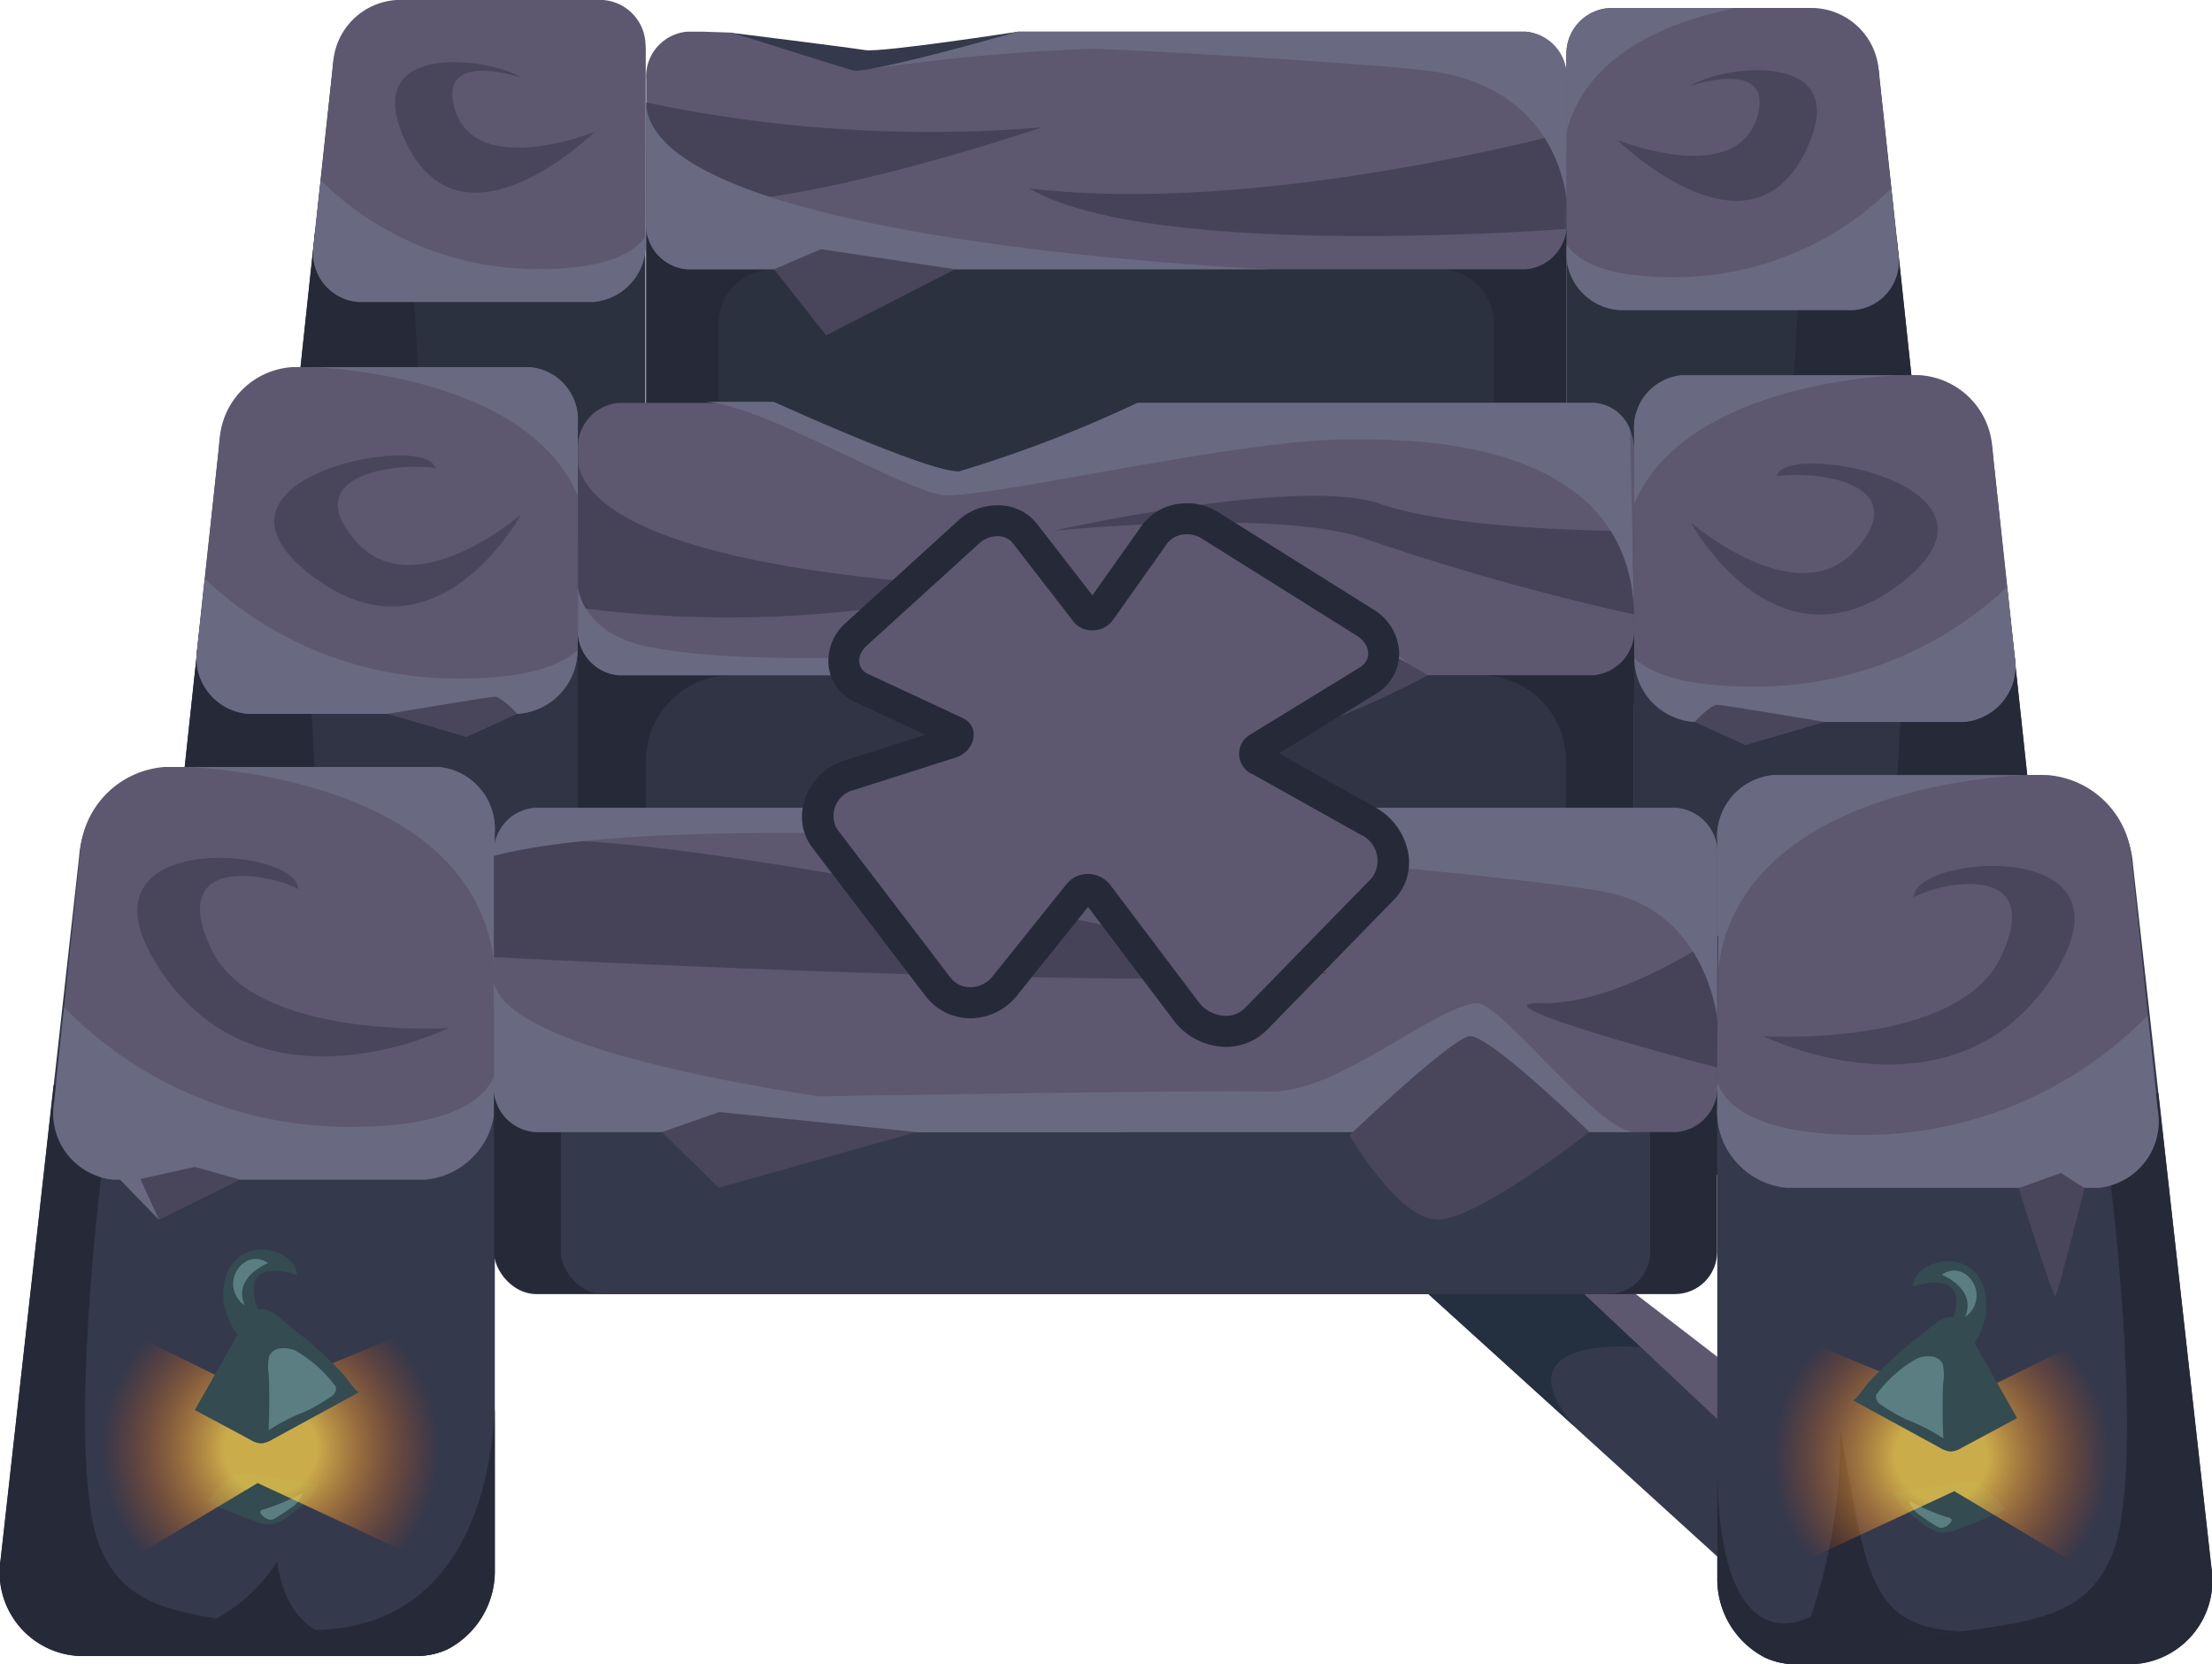 <svg xmlns="http://www.w3.org/2000/svg" xmlns:xlink="http://www.w3.org/1999/xlink" viewBox="0 0 71.31 53.662"><defs><style>.cls-1{fill:#35394c;}.cls-2{fill:#2c313f;}.cls-3{fill:#303444;}.cls-4{fill:#262a38;}.cls-5{fill:#5d5870;}.cls-6{fill:#6a6982;}.cls-7{fill:#49465b;}.cls-8{fill:#334b51;}.cls-9{fill:#5a7e82;}.cls-10,.cls-13{opacity:0.74;}.cls-10{fill:url(#radial-gradient);}.cls-11{fill:#243040;}.cls-12{fill:#464359;}.cls-13{fill:url(#radial-gradient-2);}</style><radialGradient id="radial-gradient" cx="98.521" cy="9.317" r="4.979" gradientTransform="translate(-98.966 36.939) scale(1.093 1.049)" gradientUnits="userSpaceOnUse"><stop offset="0.275" stop-color="#ffd44a"/><stop offset="1" stop-color="#ff4e00" stop-opacity="0"/></radialGradient><radialGradient id="radial-gradient-2" cx="132.673" cy="9.566" r="4.979" gradientTransform="matrix(-1.093, 0, 0, 1.049, 207.599, 36.939)" xlink:href="#radial-gradient"/></defs><g id="Layer_3" data-name="Layer 3"><path class="cls-1" d="M32.812,1.022s-4.403.68-4.928.593-4.272-.553-4.272-.553.513,2.336.566,2.353,6.084,1.154,6.137,1.014S32.812,1.022,32.812,1.022Z"/><path class="cls-2" d="M20.808,1.75V20.292a2.059,2.059,0,0,1-1.91,2.172H10.698a2.093,2.093,0,0,1-1.89-2.431l.73-6.787.62-5.813.56-5.179A2.379,2.379,0,0,1,12.958,0H19.268A1.65,1.65,0,0,1,20.808,1.75Z"/><path class="cls-3" d="M18.628,13.845V35.135a2.354,2.354,0,0,1-2.18,2.49H7.038a2.395,2.395,0,0,1-2.17-2.795l.94-8.737.64-5.966.61-5.695A2.736,2.736,0,0,1,9.618,11.837h7.25A1.901,1.901,0,0,1,18.628,13.845Z"/><path class="cls-4" d="M10.248,26.563l-4.44-.47.64-5.966c1.53.763,3.25,1.715,3.25,1.715h.28Z"/><path class="cls-4" d="M13.578,13.669l-4.04-.423.62-5.813c1.42.716,2.87,1.515,2.87,1.515h.28Z"/><path class="cls-5" d="M20.808,1.562v6.236A1.831,1.831,0,0,1,19.108,9.735H11.548a1.577,1.577,0,0,1-1.43-1.844l.22-2.079.4-3.746A2.181,2.181,0,0,1,12.788,0h6.65A1.476,1.476,0,0,1,20.808,1.562Z"/><path class="cls-5" d="M18.628,13.634v7.163a.845.845,0,0,1-.01.164,2.065,2.065,0,0,1-1.94,2.055H8.008a1.813,1.813,0,0,1-1.65-2.114l.24-2.243.48-4.439A2.507,2.507,0,0,1,9.428,11.837h7.63A1.697,1.697,0,0,1,18.628,13.634Z"/><path class="cls-1" d="M2.532,53.392h10.9a2.357,2.357,0,0,0,1.03-.23,2.84,2.84,0,0,0,1.49-2.55v-23.65a2.145,2.145,0,0,0-2.03-2.23h-8.4a3.113,3.113,0,0,0-2.97,2.89l-.82,7.36-1.71,15.3A2.697,2.697,0,0,0,2.532,53.392Z"/><path class="cls-5" d="M15.948,26.868v8.514a2.478,2.478,0,0,1-2.25,2.654H3.648a2.151,2.151,0,0,1-1.9-2.525l.32-3.03.51-4.92a2.95,2.95,0,0,1,2.72-2.83h8.84A1.998,1.998,0,0,1,15.948,26.868Z"/><path class="cls-4" d="M14.458,53.138v.024a2.323,2.323,0,0,1-1.03.235H2.528a2.701,2.701,0,0,1-2.51-3.112l1.71-15.301,2.3.282-.77,2.724s-1.16,9.359,0,11.966C4.428,52.551,6.788,51.987,14.458,53.138Z"/><path class="cls-6" d="M15.948,34.654v.728a2.478,2.478,0,0,1-2.25,2.654H3.648a2.151,2.151,0,0,1-1.9-2.525l.32-3.03a12.818,12.818,0,0,0,9.26,3.852C14.538,36.333,15.628,35.464,15.948,34.654Z"/><path class="cls-6" d="M15.948,26.868V31.272c-.49-6.365-10-6.541-10-6.541h8.19A1.998,1.998,0,0,1,15.948,26.868Z"/><path class="cls-6" d="M18.618,20.962a2.065,2.065,0,0,1-1.94,2.055H8.008a1.813,1.813,0,0,1-1.65-2.114l.24-2.243a11.817,11.817,0,0,0,8.23,3.218C16.978,21.877,18.078,21.466,18.618,20.962Z"/><path class="cls-6" d="M18.628,13.634v2.349c-1.72-4.028-8.65-4.145-8.65-4.145h7.08A1.697,1.697,0,0,1,18.628,13.634Z"/><path class="cls-7" d="M9.614,28.666c-.003-1.397-7.635-2.004-4.377,2.718s9.222,1.765,9.222,1.765-6.274.399-7.661-2.567S8.505,28.103,9.614,28.666Z"/><path class="cls-6" d="M20.808,7.621v.176A1.831,1.831,0,0,1,19.108,9.735H11.548a1.577,1.577,0,0,1-1.43-1.844l.22-2.079a9.94,9.94,0,0,0,7.04,2.865C19.538,8.678,20.448,8.161,20.808,7.621Z"/><path class="cls-7" d="M16.817,2.51c-1.019-.657-5.007-1.158-3.888,1.713,1.738,4.46,6.235.032,6.235.032s-3.973,1.596-4.539-.879C14.221,1.614,16.817,2.51,16.817,2.51Z"/><path class="cls-7" d="M14.029,15.092c-.221-1.181-8.081.279-4.029,3.433S16.801,16.582,16.801,16.582s-3.464,3.011-5.338.86S12.812,14.903,14.029,15.092Z"/><path class="cls-7" d="M12.482,23.017s3.254-.546,3.466-.552.73.552.73.552l-1.64.746Z"/><path class="cls-8" d="M6.643,48.403a16.505,16.505,0,0,0,1.643.673,1.031,1.031,0,0,0,.448.081,1.482,1.482,0,0,0,.678-.358,2.667,2.667,0,0,0,.865-.931l-1.775-.254c-.381-.054-.816-.231-1.179.082-.118.102-.229.216-.338.329C6.935,48.078,6.694,48.405,6.643,48.403Z"/><path class="cls-9" d="M8.717,49.004a.333.333,0,0,0,.169-.06,5.264,5.264,0,0,0,.487-.32.923.923,0,0,0,.393-.491,7.786,7.786,0,0,1-.79.368q-.194.078-.389.142c-.079.026-.246.041-.18.163A.458.458,0,0,0,8.717,49.004Z"/><path class="cls-10" d="M8.232,44.971,2.614,42.202v9.018L8.306,47.819l6.295,2.928s.252-8.679.194-8.544C14.738,42.338,8.232,44.971,8.232,44.971Z"/><path class="cls-8" d="M6.28,45.464l1.792.96a.716.716,0,0,0,.361.118.907.907,0,0,0,.365-.138l2.783-1.518c-.074.041-.431-.487-.5-.561q-.272-.29-.557-.561a13.514,13.514,0,0,0-1.178-1.002c-.291-.22-.697-.685-1.073-.523-.322.138-.581.741-.794,1.115Q6.862,44.441,6.28,45.464Z"/><path class="cls-9" d="M8.66,46.122a5.89,5.89,0,0,1,1.183-.609,5.99,5.99,0,0,0,.825-.477.332.332,0,0,0,.167-.272.193.193,0,0,0-.057-.114,4.174,4.174,0,0,0-1.224-1.083.868.868,0,0,0-.487-.092.456.456,0,0,0-.383.233,1.624,1.624,0,0,0-.017.652q.016.422.015.841Q8.68,45.664,8.66,46.122Z"/><path class="cls-2" d="M50.5,2.011V20.553a2.059,2.059,0,0,0,1.91,2.172h8.2a2.093,2.093,0,0,0,1.89-2.431l-.73-6.787-.62-5.813-.56-5.179A2.379,2.379,0,0,0,58.35.261H52.04A1.65,1.65,0,0,0,50.5,2.011Z"/><path class="cls-3" d="M52.68,14.106V35.396a2.354,2.354,0,0,0,2.18,2.49h9.41a2.395,2.395,0,0,0,2.17-2.795l-.94-8.737-.64-5.966-.61-5.695a2.736,2.736,0,0,0-2.56-2.595h-7.25A1.901,1.901,0,0,0,52.68,14.106Z"/><path class="cls-4" d="M61.06,26.824l4.44-.47-.64-5.966c-1.53.763-3.25,1.715-3.25,1.715h-.28Z"/><path class="cls-4" d="M57.73,13.93l4.04-.423-.62-5.813c-1.42.716-2.87,1.515-2.87,1.515h-.28Z"/><polygon class="cls-5" points="56.273 44.448 50.504 40.011 48.946 40.589 56.849 48.371 56.273 44.448"/><path class="cls-1" d="M44.16,40.012l6.64,6.024.02.023,5.45,4.956V46.611l-3.37-3.171h-.01l-3.65-3.429Z"/><path class="cls-11" d="M50.8,46.036c-2.55-2.983,1.84-2.619,2.09-2.595l-3.65-3.429h-5.08Z"/><path class="cls-5" d="M50.5,1.823v6.236A1.831,1.831,0,0,0,52.2,9.996H59.76a1.577,1.577,0,0,0,1.43-1.844l-.22-2.079L60.57,2.328a2.181,2.181,0,0,0-2.05-2.067H51.87A1.476,1.476,0,0,0,50.5,1.823Z"/><rect class="cls-4" x="20.826" y="4.855" width="29.678" height="10.572" transform="translate(71.331 20.283) rotate(-180)"/><path class="cls-2" d="M23.168,8.681H48.162a0,0,0,0,1,0,0V13.662a1.765,1.765,0,0,1-1.765,1.765H24.934A1.765,1.765,0,0,1,23.168,13.662V8.681a0,0,0,0,1,0,0Z" transform="translate(71.331 24.108) rotate(-180)"/><path class="cls-5" d="M20.832,2.572V7.142a1.442,1.442,0,0,0,1.31,1.54H49.192a1.442,1.442,0,0,0,1.31-1.54V2.572a1.452,1.452,0,0,0-1.31-1.55h-16.38s-.56.16-1.32.37c-1.18.32-2.83.75-3.62.86a.454.454,0,0,1-.08.01.826.826,0,0,1-.32,0c-.46-.13-3.26-1.02-3.86-1.2a.031.031,0,0,0-.02-.01c-.59-.02-.92-.03-.92-.03h-.53A1.452,1.452,0,0,0,20.832,2.572Z"/><path class="cls-5" d="M52.68,13.895v7.163a.845.845,0,0,0,.01.164,2.065,2.065,0,0,0,1.94,2.055h8.67a1.813,1.813,0,0,0,1.65-2.114l-.24-2.243-.48-4.439a2.507,2.507,0,0,0-2.35-2.384H54.25A1.697,1.697,0,0,0,52.68,13.895Z"/><rect class="cls-4" x="18.626" y="17.38" width="34.055" height="9.438" transform="translate(71.307 44.199) rotate(-180)"/><path class="cls-3" d="M20.826,21.774H50.481a0,0,0,0,1,0,0v2.294a2.75,2.75,0,0,1-2.75,2.75H23.576a2.75,2.75,0,0,1-2.75-2.75v-2.294A0,0,0,0,1,20.826,21.774Z" transform="translate(71.307 48.593) rotate(-180)"/><path class="cls-5" d="M18.632,14.532v5.69a1.445,1.445,0,0,0,1.31,1.55h31.42a1.446,1.446,0,0,0,1.32-1.55v-5.69a1.815,1.815,0,0,0-.13-.67,1.324,1.324,0,0,0-1.19-.87H36.672a41.222,41.222,0,0,1-5.74,2.21c-.88.06-5.29-1.93-5.92-2.21H19.942A1.442,1.442,0,0,0,18.632,14.532Z"/><path class="cls-12" d="M18.632,14.942v4.65a37.201,37.201,0,0,0,13.37-.67S19.362,18.562,18.632,14.942Z"/><path class="cls-1" d="M55.362,27.222v23.65a2.84,2.84,0,0,0,1.49,2.55,2.363,2.363,0,0,0,1.03.24h10.9a2.706,2.706,0,0,0,2.51-3.12l-1.71-15.3-.82-7.36a3.113,3.113,0,0,0-2.97-2.89h-8.4A2.145,2.145,0,0,0,55.362,27.222Z"/><path class="cls-5" d="M55.36,27.129v8.514a2.478,2.478,0,0,0,2.25,2.654H67.66a2.151,2.151,0,0,0,1.9-2.525l-.32-3.03-.51-4.92a2.95,2.95,0,0,0-2.72-2.83h-8.84A1.998,1.998,0,0,0,55.36,27.129Z"/><rect class="cls-4" x="15.924" y="31.275" width="39.433" height="10.451" rx="1.362" transform="translate(71.28 73.001) rotate(-180)"/><path class="cls-12" d="M52.621,17.119s-5.52.03-8.136-.876-10.555.876-10.555.876,7.508-.769,10.23.307a81.422,81.422,0,0,0,8.52,2.389Z"/><rect class="cls-1" x="18.084" y="31.275" width="35.113" height="10.451" rx="1.362" transform="translate(71.28 73.001) rotate(-180)"/><path class="cls-5" d="M15.922,27.602v7.35a1.446,1.446,0,0,0,1.32,1.55H54.042a1.446,1.446,0,0,0,1.32-1.55v-7.35a1.446,1.446,0,0,0-1.32-1.55h-36.8a1.375,1.375,0,0,0-1.29,1.23A1.654,1.654,0,0,0,15.922,27.602Z"/><path class="cls-4" d="M56.85,53.399v.024a2.323,2.323,0,0,0,1.03.235H68.78a2.701,2.701,0,0,0,2.51-3.112l-1.71-15.301-2.3.282.77,2.724s1.16,9.359,0,11.966C66.88,52.812,64.52,52.248,56.85,53.399Z"/><path class="cls-6" d="M55.36,34.915v.728a2.478,2.478,0,0,0,2.25,2.654H67.66a2.151,2.151,0,0,0,1.9-2.525l-.32-3.03a12.818,12.818,0,0,1-9.26,3.852C56.77,36.594,55.68,35.725,55.36,34.915Z"/><path class="cls-6" d="M55.36,27.129V31.533c.49-6.365,10-6.541,10-6.541H57.17A1.998,1.998,0,0,0,55.36,27.129Z"/><path class="cls-6" d="M52.69,21.223a2.065,2.065,0,0,0,1.94,2.055h8.67a1.813,1.813,0,0,0,1.65-2.114l-.24-2.243a11.817,11.817,0,0,1-8.23,3.218C54.33,22.138,53.23,21.727,52.69,21.223Z"/><path class="cls-6" d="M52.68,13.895v2.349c1.72-4.028,8.65-4.145,8.65-4.145H54.25A1.697,1.697,0,0,0,52.68,13.895Z"/><path class="cls-6" d="M15.92,31.65v3.3a1.448,1.448,0,0,0,1.32,1.55H36.3S16.51,35.032,15.92,31.65Z"/><path class="cls-6" d="M22.09,36.031s.6.188,1.55.47H52.69c-1.159,0-4.349-4.224-5.09-4.157-1.403.127-4.47,2.901-6.66,2.854-2.19-.059-14.54.153-14.54.153Z"/><path class="cls-7" d="M51.237,36.5s-3.593,2.816-4.881,2.824-2.847-2.725-2.847-2.725,3.258-3.109,3.866-3.189S51.237,36.5,51.237,36.5Z"/><path class="cls-6" d="M22.67,12.955a2.235,2.235,0,0,1,.37.035c2.03.329,6.46,3.041,7.54,2.983,2.18-.082,9.519-1.826,12.929-1.803,1.378.02,9.041-.311,9.171,5.645l-.13-5.956a1.328,1.328,0,0,0-1.19-.869H36.67a40.86,40.86,0,0,1-5.74,2.208c-.88.059-5.29-1.926-5.92-2.208-.05-.024-.08-.035-.08-.035Z"/><path class="cls-7" d="M61.694,28.927c.003-1.397,7.635-2.004,4.377,2.718s-9.222,1.765-9.222,1.765,6.274.399,7.661-2.567S62.804,28.364,61.694,28.927Z"/><path class="cls-6" d="M50.5,7.882v.176A1.831,1.831,0,0,0,52.2,9.996H59.76a1.577,1.577,0,0,0,1.43-1.844l-.22-2.079a9.94,9.94,0,0,1-7.04,2.865C51.77,8.939,50.86,8.422,50.5,7.882Z"/><path class="cls-12" d="M50.5,4.265s-9.866,2.708-17.322,1.808c3.964,2.353,17.303,1.308,17.303,1.308Z"/><path class="cls-4" d="M63.28,52.593c-3.101-.07-3.103-1.976-3.956-6.471a17.783,17.783,0,0,1-1.372,7.118Z"/><path class="cls-12" d="M33.585,4.108S22.864,7.764,20.832,6.074V3.303A44.438,44.438,0,0,0,33.585,4.108Z"/><path class="cls-6" d="M50.5,1.823V4.265C51.15,1.67,53.95.66,55.95.261h-4.08A1.476,1.476,0,0,0,50.5,1.823Z"/><path class="cls-7" d="M54.491,2.771c1.019-.657,5.007-1.158,3.888,1.713-1.738,4.46-6.235.032-6.235.032s3.973,1.596,4.539-.879C57.088,1.875,54.491,2.771,54.491,2.771Z"/><path class="cls-7" d="M57.28,15.353c.221-1.181,8.081.279,4.029,3.433S54.508,16.843,54.508,16.843s3.464,3.011,5.338.86S58.496,15.164,57.28,15.353Z"/><path class="cls-6" d="M20.83,3.303v3.84A1.443,1.443,0,0,0,22.14,8.681h18.82S20.95,7.871,20.83,3.303Z"/><path class="cls-7" d="M67.199,38.31s-.852,3.384-.933,3.473-1.187-3.473-1.187-3.473l1.36-.49Z"/><path class="cls-7" d="M58.827,23.278s-3.254-.546-3.466-.552-.73.552-.73.552l1.64.746Z"/><path class="cls-8" d="M64.665,48.664a16.505,16.505,0,0,1-1.643.673,1.031,1.031,0,0,1-.448.081,1.482,1.482,0,0,1-.678-.358,2.667,2.667,0,0,1-.865-.931l1.775-.254c.381-.054.816-.231,1.179.082.118.102.229.216.338.329C64.374,48.339,64.615,48.666,64.665,48.664Z"/><path class="cls-9" d="M62.592,49.265a.333.333,0,0,1-.169-.06,5.264,5.264,0,0,1-.487-.32.923.923,0,0,1-.393-.491,7.788,7.788,0,0,0,.79.368q.194.078.389.142c.079.026.246.041.18.163A.458.458,0,0,1,62.592,49.265Z"/><path class="cls-13" d="M63.077,45.232l5.618-2.769v9.018L63.003,48.081l-6.295,2.928s-.252-8.679-.194-8.544C56.571,42.599,63.077,45.232,63.077,45.232Z"/><path class="cls-8" d="M65.028,45.725l-1.792.96a.717.717,0,0,1-.361.118.907.907,0,0,1-.365-.138l-2.783-1.518c.074.041.431-.487.5-.561q.272-.29.557-.561a13.509,13.509,0,0,1,1.178-1.002c.291-.22.697-.685,1.073-.523.322.138.581.741.794,1.115Q64.447,44.702,65.028,45.725Z"/><path class="cls-9" d="M62.649,46.383a5.89,5.89,0,0,0-1.183-.609,5.992,5.992,0,0,1-.825-.477.332.332,0,0,1-.167-.272.193.193,0,0,1,.057-.114,4.174,4.174,0,0,1,1.224-1.083.868.868,0,0,1,.487-.092.456.456,0,0,1,.383.233,1.624,1.624,0,0,1,.017.652q-.016.422-.015.841Q62.629,45.925,62.649,46.383Z"/><path class="cls-6" d="M18.632,18.922v1.3a1.445,1.445,0,0,0,1.31,1.55h18.61l6.82-.39s-2.39-2.14-4.3-2.24c-.95.19-2.369.821-3.04.986a36.136,36.136,0,0,1-7.133.971c-1.714.036-7.126.369-10.073-.261C18.733,20.391,18.632,18.922,18.632,18.922Z"/><path class="cls-7" d="M46.031,21.774s-3.729-2.357-5.071-1.647-7.782,1.647-7.782,1.647,7.983,1.212,8.554,1.6S46.031,21.774,46.031,21.774Z"/><path class="cls-6" d="M27.872,2.252c.79-.11,2.44-.54,3.62-.86.76-.21,1.32-.37,1.32-.37h16.38a1.452,1.452,0,0,1,1.31,1.55v3.9s-.19-3.7-4.54-4.2c-1.831-.219-8.54-.628-10.75-.7A65.525,65.525,0,0,0,27.872,2.252Z"/><polygon class="cls-7" points="7.738 38.036 5.126 39.331 4.428 38.036 6.28 37.625 7.738 38.036"/><polygon class="cls-6" points="5.126 39.331 4.428 37.802 3.641 37.802 5.126 39.331"/><polygon class="cls-7" points="29.538 36.501 23.168 38.297 21.34 36.501 23.186 35.857 29.538 36.501"/><path class="cls-12" d="M55.396,30.158s-3.165,2.238-5.685,2.185,5.646,2.079,5.646,2.079Z"/><polygon class="cls-7" points="30.789 8.682 26.466 8.035 24.955 8.682 26.63 10.812 30.789 8.682"/><path class="cls-12" d="M15.922,27.602v3.26c.8.04,21.11,1.1,26.89.52,0,0-23.6-5.39-26.86-4.1A1.654,1.654,0,0,0,15.922,27.602Z"/><path class="cls-6" d="M15.92,27.599c7.516-1.985,32.855.588,35.84,1.163,3.287.633,3.6,4.11,3.6,4.11V27.599a1.448,1.448,0,0,0-1.32-1.55h-36.8A1.448,1.448,0,0,0,15.92,27.599Z"/><path class="cls-4" d="M10.248,52.59s-1.066-.389-1.311-2.244a5.457,5.457,0,0,1-1.952,1.84l2.459.859Z"/><path class="cls-4" d="M8.012,53.392h5.42a2.357,2.357,0,0,0,1.03-.23,2.84,2.84,0,0,0,1.49-2.55v-5.2c-.11,2.33-.95,7.15-5.96,7.15C8.492,52.562,7.952,52.892,8.012,53.392Z"/><path class="cls-4" d="M55.362,47.172v3.7a2.84,2.84,0,0,0,1.49,2.55,2.363,2.363,0,0,0,1.03.24h1.12c-.33-.85-.6-1.56-.6-1.56S55.362,53.982,55.362,47.172Z"/><path class="cls-8" d="M61.657,41.488s1.659-.607,1.375.759c-.201.859-.549.976-.848.878s-.076.083-.076.083c.571.495,1.51.954,1.923-.837C64.205,40.055,61.734,40.452,61.657,41.488Z"/><path class="cls-9" d="M62.599,41.105s1.143.441.751,1.359a.834.834,0,0,0-.137-1.461A.655.655,0,0,0,62.599,41.105Z"/><path class="cls-8" d="M9.582,41.113s-1.659-.607-1.375.759c.201.859.549.976.848.878s.076.083.076.083c-.571.495-1.51.954-1.923-.837C7.034,39.68,9.505,40.077,9.582,41.113Z"/><path class="cls-9" d="M8.639,40.73s-1.143.441-.751,1.359a.834.834,0,0,1,.137-1.461A.655.655,0,0,1,8.639,40.73Z"/><path class="cls-5" d="M39.515,33.256a1.634,1.634,0,0,1-1.287-.665l-2.824-3.743a.413.413,0,0,0-.331-.167.384.384,0,0,0-.304.145L32.403,31.78a1.433,1.433,0,0,1-1.116.553,1.32,1.32,0,0,1-1.056-.526l-3.646-4.777a1.171,1.171,0,0,1-.169-1.078,1.485,1.485,0,0,1,.953-.951l3.281-1.046a.316.316,0,0,0,.242-.252.089.089,0,0,0-.064-.098L27.77,22.18a.955.955,0,0,1-.557-.728,1.133,1.133,0,0,1,.388-.998L31.255,17.132a1.352,1.352,0,0,1,.9-.34,1.093,1.093,0,0,1,.879.397l1.99,2.57a.245.245,0,0,0,.187.063.315.315,0,0,0,.249-.101l1.769-2.5a1.259,1.259,0,0,1,1.04-.494,1.349,1.349,0,0,1,.721.201l5.017,3.145a1.2,1.2,0,0,1,.602,1.004,1.015,1.015,0,0,1-.508.869l-3.573,2.189a.143.143,0,0,0-.083.134.347.347,0,0,0,.203.27l3.434,1.924a1.62,1.62,0,0,1,.831,1.157,1.224,1.224,0,0,1-.329,1.04l-4.081,4.185A1.366,1.366,0,0,1,39.515,33.256Z"/><path class="cls-4" d="M38.268,17.228a.862.862,0,0,1,.455.124L43.74,20.497c.444.278.497.779.098,1.023l-3.573,2.189a.718.718,0,0,0,.137,1.265l3.434,1.924a.927.927,0,0,1,.388,1.411l-4.081,4.185a.866.866,0,0,1-.629.261,1.13,1.13,0,0,1-.888-.467l-2.824-3.742a.911.911,0,0,0-.73-.366.883.883,0,0,0-.694.332l-2.368,2.955a.934.934,0,0,1-.726.365.819.819,0,0,1-.658-.329l-3.646-4.777a.858.858,0,0,1,.538-1.25l3.281-1.046c.665-.212.802-1.016.237-1.279l-3.058-1.424c-.355-.165-.372-.603-.043-.902l3.654-3.323a.85.85,0,0,1,.564-.21.602.602,0,0,1,.483.204l1.99,2.57a.727.727,0,0,0,.582.257.803.803,0,0,0,.657-.312l1.769-2.499a.774.774,0,0,1,.631-.283m0-1a1.758,1.758,0,0,0-1.448.705l-1.601,2.262-1.791-2.312a1.587,1.587,0,0,0-1.274-.591,1.855,1.855,0,0,0-1.236.47L27.264,20.085a1.63,1.63,0,0,0-.545,1.442,1.467,1.467,0,0,0,.839,1.107l2.271,1.057-2.612.833a1.965,1.965,0,0,0-1.278,1.278,1.665,1.665,0,0,0,.249,1.531L29.833,32.11a1.816,1.816,0,0,0,1.453.723,1.93,1.93,0,0,0,1.506-.74l2.284-2.85,2.753,3.648a2.137,2.137,0,0,0,1.686.864,1.862,1.862,0,0,0,1.345-.562l4.081-4.185a1.721,1.721,0,0,0,.465-1.461A2.124,2.124,0,0,0,44.326,26.026l-3.097-1.735,3.131-1.919a1.526,1.526,0,0,0,.747-1.293,1.696,1.696,0,0,0-.837-1.43L39.255,16.505a1.853,1.853,0,0,0-.987-.277Z"/></g></svg>